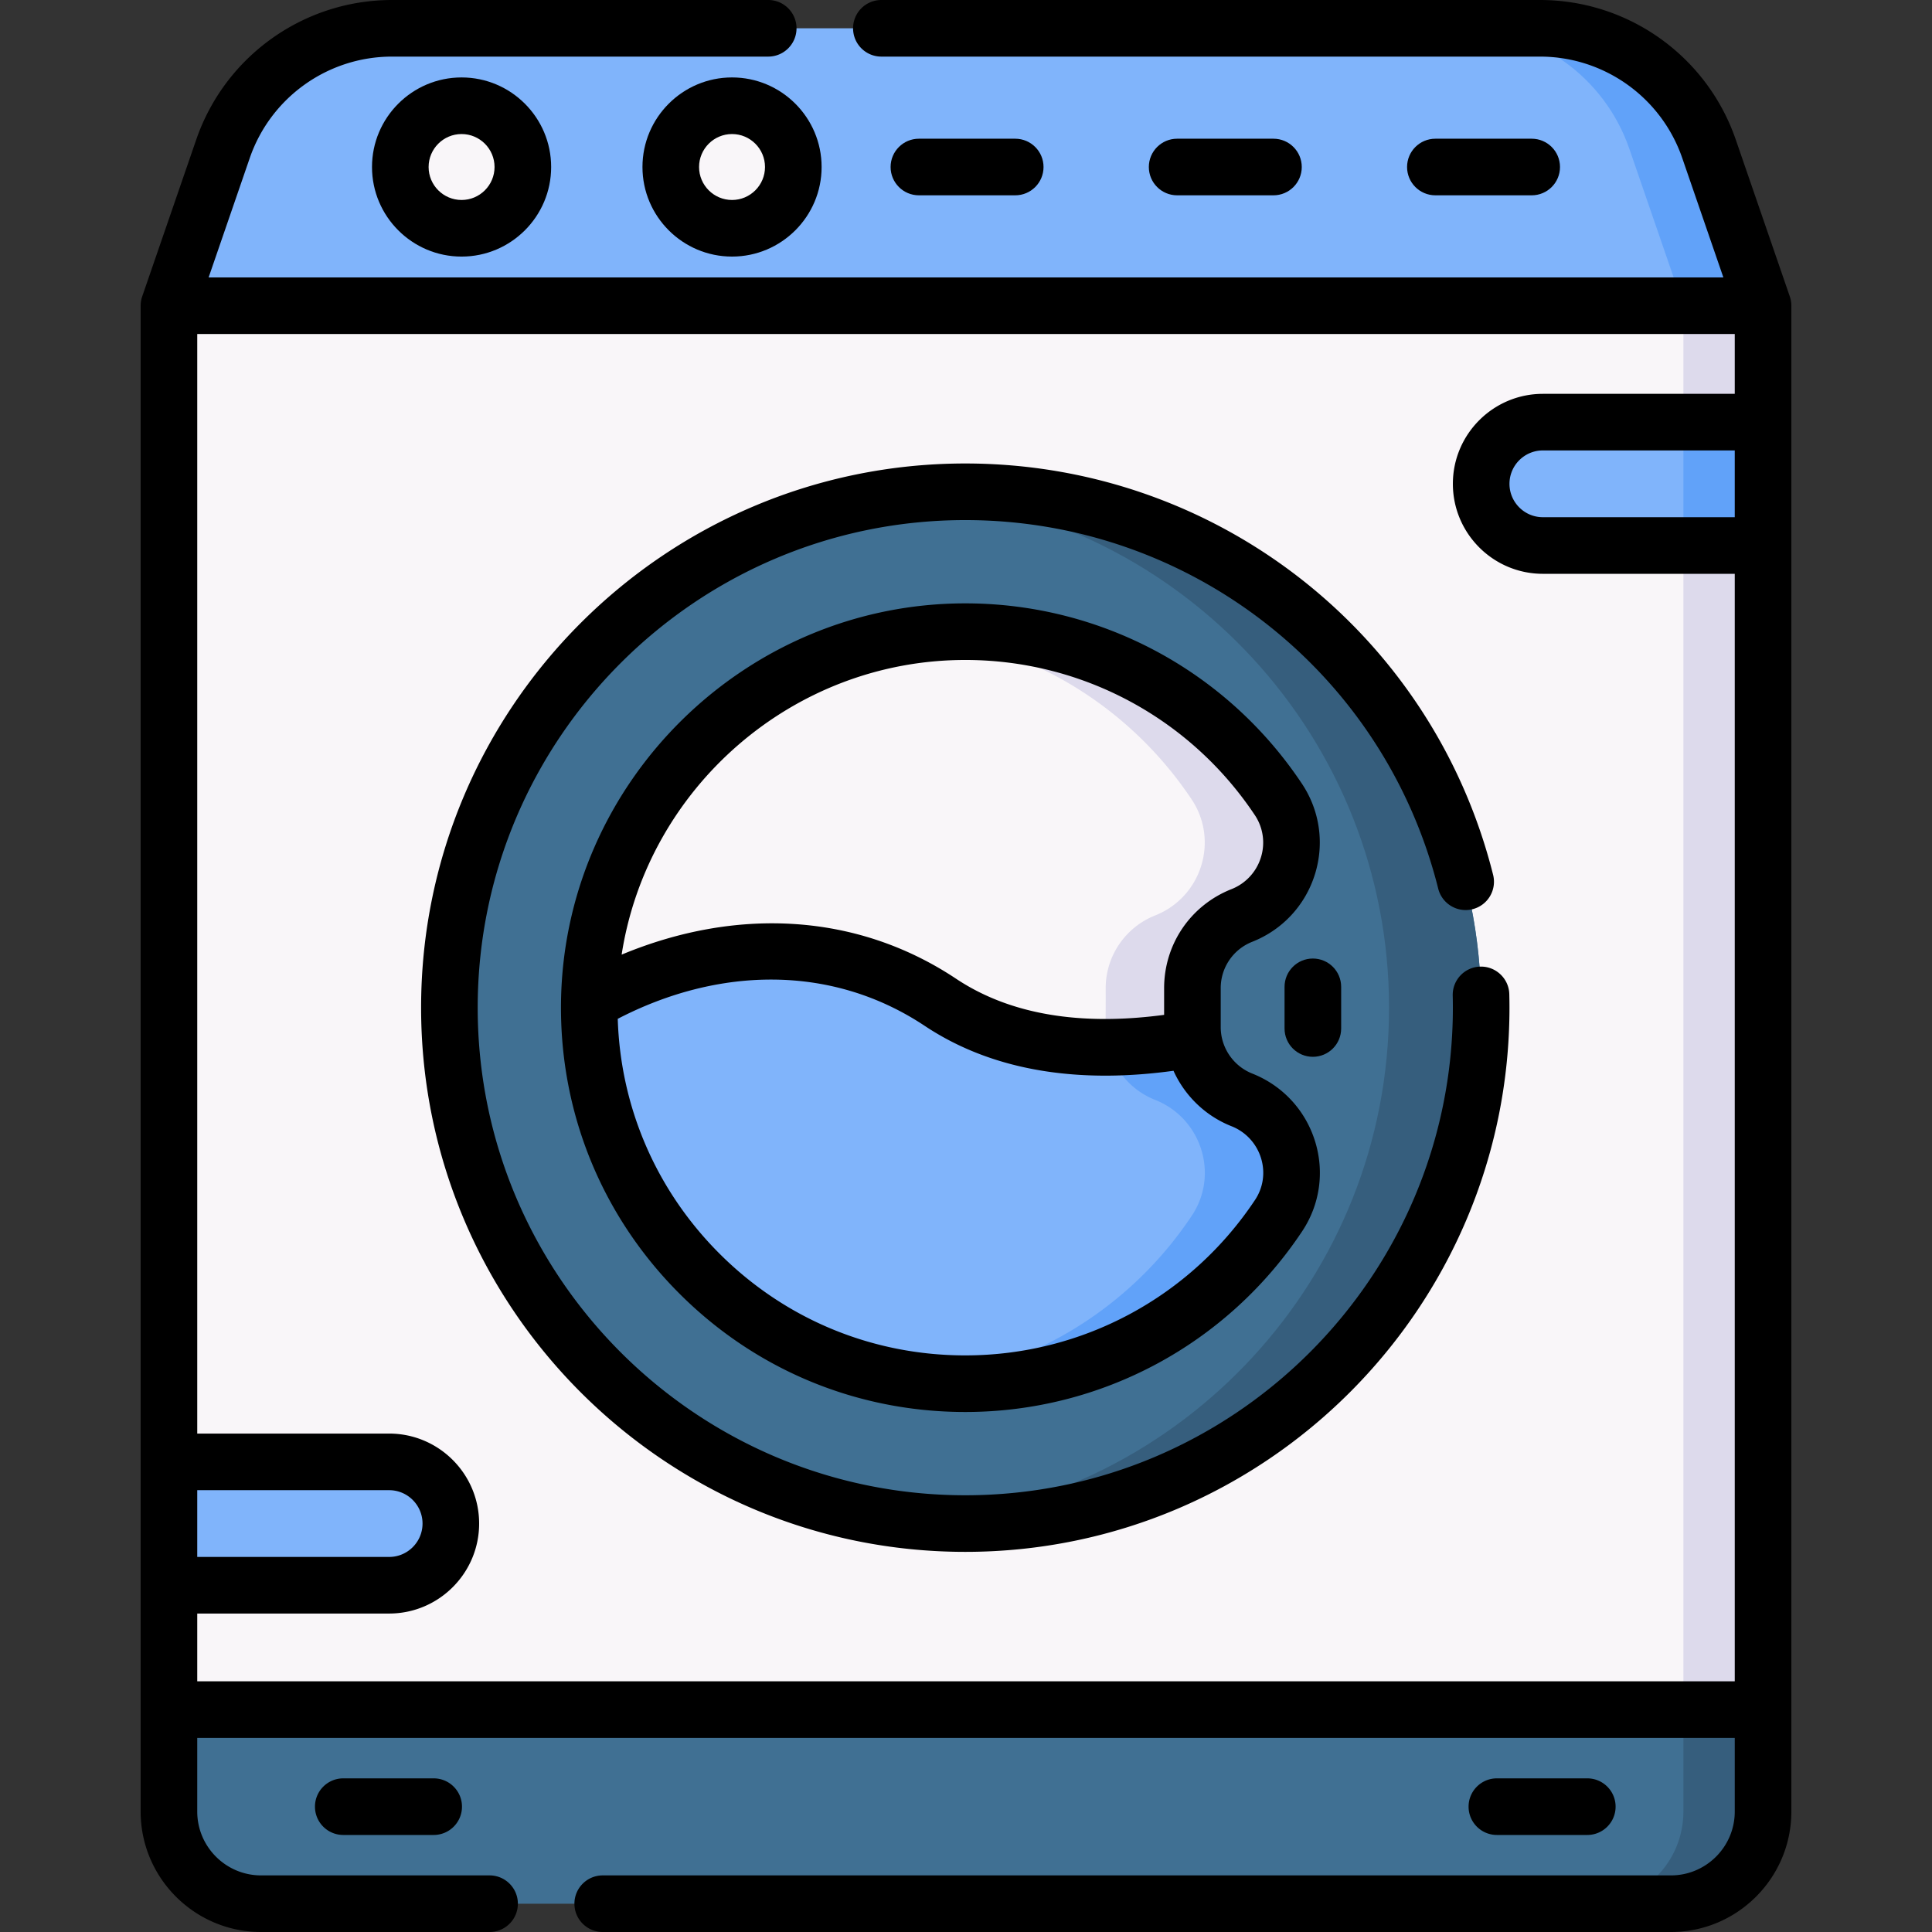 <svg xmlns="http://www.w3.org/2000/svg" version="1.1" xmlns:xlink="http://www.w3.org/1999/xlink" width="512" height="512" x="0" y="0" viewBox="0 0 512 512" style="enable-background:new 0 0 512 512" xml:space="preserve"><rect x="0" y="0" width="512" height="512" fill="#333333" stroke="none"/><g><path fill="#f9f6f9" d="M467.229 453.068H44.771V81.019l17.986-20.522h383.159l21.313 20.522z" opacity="1" data-original="#f9f6f9"></path><path fill="#dddaec" d="M446.12 71.02v382.048h21.109V81.02z" opacity="1" data-original="#dddaec"></path><path fill="#80b4fb" d="M408.11 7.5H103.891c-20.218 0-38.209 12.83-44.795 31.945L44.771 81.019h422.457l-14.324-41.574C446.318 20.33 428.328 7.5 408.11 7.5z" opacity="1" data-original="#80b4fb"></path><path fill="#61a2f9" d="M452.904 39.445C446.318 20.33 428.328 7.5 408.11 7.5h-21.109c20.218 0 38.209 12.83 44.795 31.945L446.12 81.02h21.109z" opacity="1" data-original="#61a2f9"></path><path fill="#407093" d="M467.229 453.068H44.771v27.011c0 13.487 10.933 24.42 24.42 24.42h373.617c13.487 0 24.42-10.933 24.42-24.42v-27.011z" opacity="1" data-original="#407093"></path><path fill="#365e7d" d="M446.12 453.068v27.011c0 13.487-10.933 24.42-24.42 24.42h21.109c13.487 0 24.42-10.933 24.42-24.42v-27.011z" opacity="1" data-original="#365e7d"></path><circle cx="122.322" cy="44.26" r="16.238" fill="#f9f6f9" opacity="1" data-original="#f9f6f9"></circle><circle cx="193.998" cy="44.26" r="16.238" fill="#f9f6f9" opacity="1" data-original="#f9f6f9"></circle><circle cx="255.81" cy="267.044" r="136.715" fill="#407093" opacity="1" data-original="#407093"></circle><path fill="#365e7d" d="M255.81 130.329c-4.115 0-8.184.192-12.207.549 69.786 6.176 124.508 64.776 124.508 136.167s-54.723 129.99-124.508 136.167c4.022.356 8.092.549 12.207.549 75.506 0 136.715-61.209 136.715-136.715S331.316 130.329 255.81 130.329z" opacity="1" data-original="#365e7d"></path><path fill="#80b4fb" d="M467.229 144.564h-58.357c-9.027 0-16.346-7.318-16.346-16.346 0-9.027 7.318-16.346 16.346-16.346h58.357z" opacity="1" data-original="#80b4fb"></path><path fill="#61a2f9" d="M446.12 111.873h21.109v32.691H446.12z" opacity="1" data-original="#61a2f9"></path><path fill="#80b4fb" d="M44.771 387.414h58.357c9.027 0 16.346 7.318 16.346 16.346 0 9.027-7.318 16.346-16.346 16.346H44.771z" opacity="1" data-original="#80b4fb"></path><path fill="#f9f6f9" d="M249.222 265.622c20.154 13.407 45.271 13.632 67.02 9.717a20.713 20.713 0 0 1-.239-3.143v-10.303a20.743 20.743 0 0 1 13.112-19.289c12.251-4.847 16.983-19.768 9.68-30.733-17.822-26.755-48.233-44.402-82.775-44.473-54.301-.112-99.09 43.929-99.847 98.225 0-.001 47.488-30.31 93.049-.001z" opacity="1" data-original="#f9f6f9"></path><path fill="#dddaec" d="M338.795 211.87c-17.822-26.755-48.233-44.402-82.775-44.473a99.363 99.363 0 0 0-11.683.67c29.813 3.431 55.622 20.01 71.471 43.803 7.304 10.965 2.571 25.886-9.68 30.733a20.744 20.744 0 0 0-13.112 19.289c.066 10.041-.312 11.814.708 15.641 7.674-.053 15.283-.893 22.518-2.195-.397-2.596-.175-3.656-.239-13.446a20.743 20.743 0 0 1 13.112-19.289c12.251-4.847 16.984-19.768 9.68-30.733z" opacity="1" data-original="#dddaec"></path><path fill="#80b4fb" d="M255.81 366.691c34.67 0 65.201-17.708 83.05-44.572 7.264-10.934 2.464-25.804-9.742-30.633l-.003-.001a20.747 20.747 0 0 1-12.874-16.146c-21.749 3.915-46.866 3.691-67.02-9.717-45.561-30.309-93.049 0-93.049 0-.775 55.685 44.131 101.069 99.638 101.069z" opacity="1" data-original="#80b4fb"></path><path fill="#61a2f9" d="m329.119 291.486-.003-.001a20.747 20.747 0 0 1-12.874-16.146c-7.235 1.302-14.844 2.142-22.518 2.195a20.74 20.74 0 0 0 12.404 13.951l.003.001c12.206 4.83 17.006 19.7 9.742 30.633-15.85 23.856-41.705 40.48-71.575 43.906 3.778.435 7.618.666 11.512.666 34.67 0 65.201-17.708 83.05-44.572 7.265-10.933 2.465-25.804-9.741-30.633z" opacity="1" data-original="#61a2f9"></path><path d="m474.319 78.576-14.324-41.574C452.37 14.87 431.518 0 408.11 0H233.573c-4.142 0-7.5 3.357-7.5 7.5s3.358 7.5 7.5 7.5H408.11c17.01 0 32.162 10.806 37.703 26.889l10.898 31.631H55.288l10.898-31.631C71.728 25.806 86.88 15 103.89 15h99.696c4.142 0 7.5-3.357 7.5-7.5s-3.358-7.5-7.5-7.5H103.89C80.481 0 59.63 14.87 52.005 37.002L37.681 78.576a7.733 7.733 0 0 0-.409 2.443V480.08c0 17.601 14.319 31.92 31.92 31.92h60.549c4.142 0 7.5-3.357 7.5-7.5s-3.358-7.5-7.5-7.5H69.192c-9.33 0-16.92-7.59-16.92-16.92v-19.512h407.457v19.512c0 9.33-7.59 16.92-16.92 16.92H159.727c-4.142 0-7.5 3.357-7.5 7.5s3.358 7.5 7.5 7.5h283.081c17.601 0 31.92-14.319 31.92-31.92V81.02c0-.78-.138-1.66-.409-2.444zm-14.591 58.487h-50.857c-4.877 0-8.845-3.968-8.845-8.846s3.968-8.846 8.845-8.846h50.857zM52.272 394.914h50.857c4.877 0 8.846 3.968 8.846 8.845 0 4.878-3.968 8.846-8.846 8.846H52.272zm0 50.654v-17.964h50.857c13.148 0 23.846-10.697 23.846-23.846s-10.697-23.845-23.846-23.845H52.272V88.52h407.457v15.853h-50.857c-13.148 0-23.845 10.697-23.845 23.846s10.696 23.846 23.845 23.846h50.857V445.57H52.272z" fill="#000000" opacity="1" data-original="#000000"></path><path d="M98.585 44.26c0 13.089 10.648 23.737 23.737 23.737S146.06 57.349 146.06 44.26s-10.649-23.738-23.738-23.738S98.585 31.171 98.585 44.26zm32.475 0c0 4.817-3.92 8.737-8.738 8.737s-8.737-3.92-8.737-8.737c0-4.818 3.919-8.738 8.737-8.738s8.738 3.919 8.738 8.738zM193.997 20.521c-13.089 0-23.737 10.649-23.737 23.738s10.648 23.737 23.737 23.737 23.738-10.648 23.738-23.737-10.649-23.738-23.738-23.738zm0 32.476c-4.818 0-8.737-3.92-8.737-8.737 0-4.818 3.919-8.738 8.737-8.738s8.738 3.92 8.738 8.738c0 4.817-3.92 8.737-8.738 8.737zM269.047 51.76c4.143 0 7.5-3.357 7.5-7.5s-3.357-7.5-7.5-7.5h-25.528c-4.142 0-7.5 3.357-7.5 7.5s3.358 7.5 7.5 7.5zM337.481 51.76c4.143 0 7.5-3.357 7.5-7.5s-3.357-7.5-7.5-7.5h-25.527c-4.143 0-7.5 3.357-7.5 7.5s3.357 7.5 7.5 7.5zM405.916 51.76c4.143 0 7.5-3.357 7.5-7.5s-3.357-7.5-7.5-7.5h-25.527c-4.143 0-7.5 3.357-7.5 7.5s3.357 7.5 7.5 7.5zM355.42 272.566v-11.045c0-4.143-3.357-7.5-7.5-7.5s-7.5 3.357-7.5 7.5v11.045c0 4.143 3.357 7.5 7.5 7.5s7.5-3.357 7.5-7.5z" fill="#000000" opacity="1" data-original="#000000"></path><path d="M331.875 249.577c7.979-3.157 14.024-9.666 16.587-17.858 2.552-8.157 1.304-16.907-3.425-24.007-19.895-29.867-53.166-47.741-89.001-47.814h-.223c-58.285 0-106.327 47.335-107.139 105.62-.403 28.921 10.55 56.181 30.842 76.758 20.296 20.581 47.391 31.916 76.294 31.916 35.978 0 69.36-17.915 89.297-47.922 4.691-7.061 5.922-15.768 3.375-23.89-2.562-8.172-8.584-14.669-16.529-17.838l-.079-.032a13.282 13.282 0 0 1-8.218-10.305l-.001-.004v-.002a13.101 13.101 0 0 1-.152-2.004v-10.303a13.174 13.174 0 0 1 8.372-12.315zm-5.515 48.883a13.273 13.273 0 0 1 7.81 8.407c1.186 3.782.618 7.828-1.557 11.102-17.149 25.812-45.861 41.223-76.803 41.223-24.856 0-48.158-9.748-65.613-27.448-16.449-16.679-25.763-38.467-26.488-61.745 26.426-13.718 56.549-14.635 81.359 1.868 19.319 12.85 42.841 15.075 65.921 11.9 2.973 6.591 8.422 11.921 15.289 14.661zm-17.857-36.567v7.055c-19.077 2.549-39.032 1.136-55.126-9.57-26.439-17.589-58.431-18.937-88.54-6.431l-.096.039c6.824-44.107 45.267-78.089 91.074-78.089h.191c30.818.062 59.435 15.438 76.548 41.131a13.086 13.086 0 0 1 1.594 11.212 13.233 13.233 0 0 1-7.79 8.39c-10.848 4.29-17.855 14.599-17.855 26.263zM90.97 471.284c-4.142 0-7.5 3.357-7.5 7.5s3.358 7.5 7.5 7.5h23.961c4.142 0 7.5-3.357 7.5-7.5s-3.358-7.5-7.5-7.5zM420.65 486.284c4.143 0 7.5-3.357 7.5-7.5s-3.357-7.5-7.5-7.5h-23.961c-4.143 0-7.5 3.357-7.5 7.5s3.357 7.5 7.5 7.5z" fill="#000000" opacity="1" data-original="#000000"></path><path d="M392.302 256.159a7.5 7.5 0 0 0-7.316 7.68c.026 1.065.041 2.134.041 3.205 0 71.25-57.966 129.216-129.216 129.216s-129.215-57.966-129.215-129.216c0-71.249 57.966-129.215 129.215-129.215 59.365 0 110.903 40.162 125.331 97.667 1.008 4.019 5.087 6.462 9.1 5.449a7.5 7.5 0 0 0 5.449-9.1c-16.104-64.188-73.625-109.017-139.88-109.017-79.521 0-144.215 64.694-144.215 144.215S176.29 411.26 255.81 411.26s144.216-64.695 144.216-144.216c0-1.192-.017-2.382-.045-3.568-.1-4.141-3.561-7.414-7.679-7.317z" fill="#000000" opacity="1" data-original="#000000"></path></g></svg>